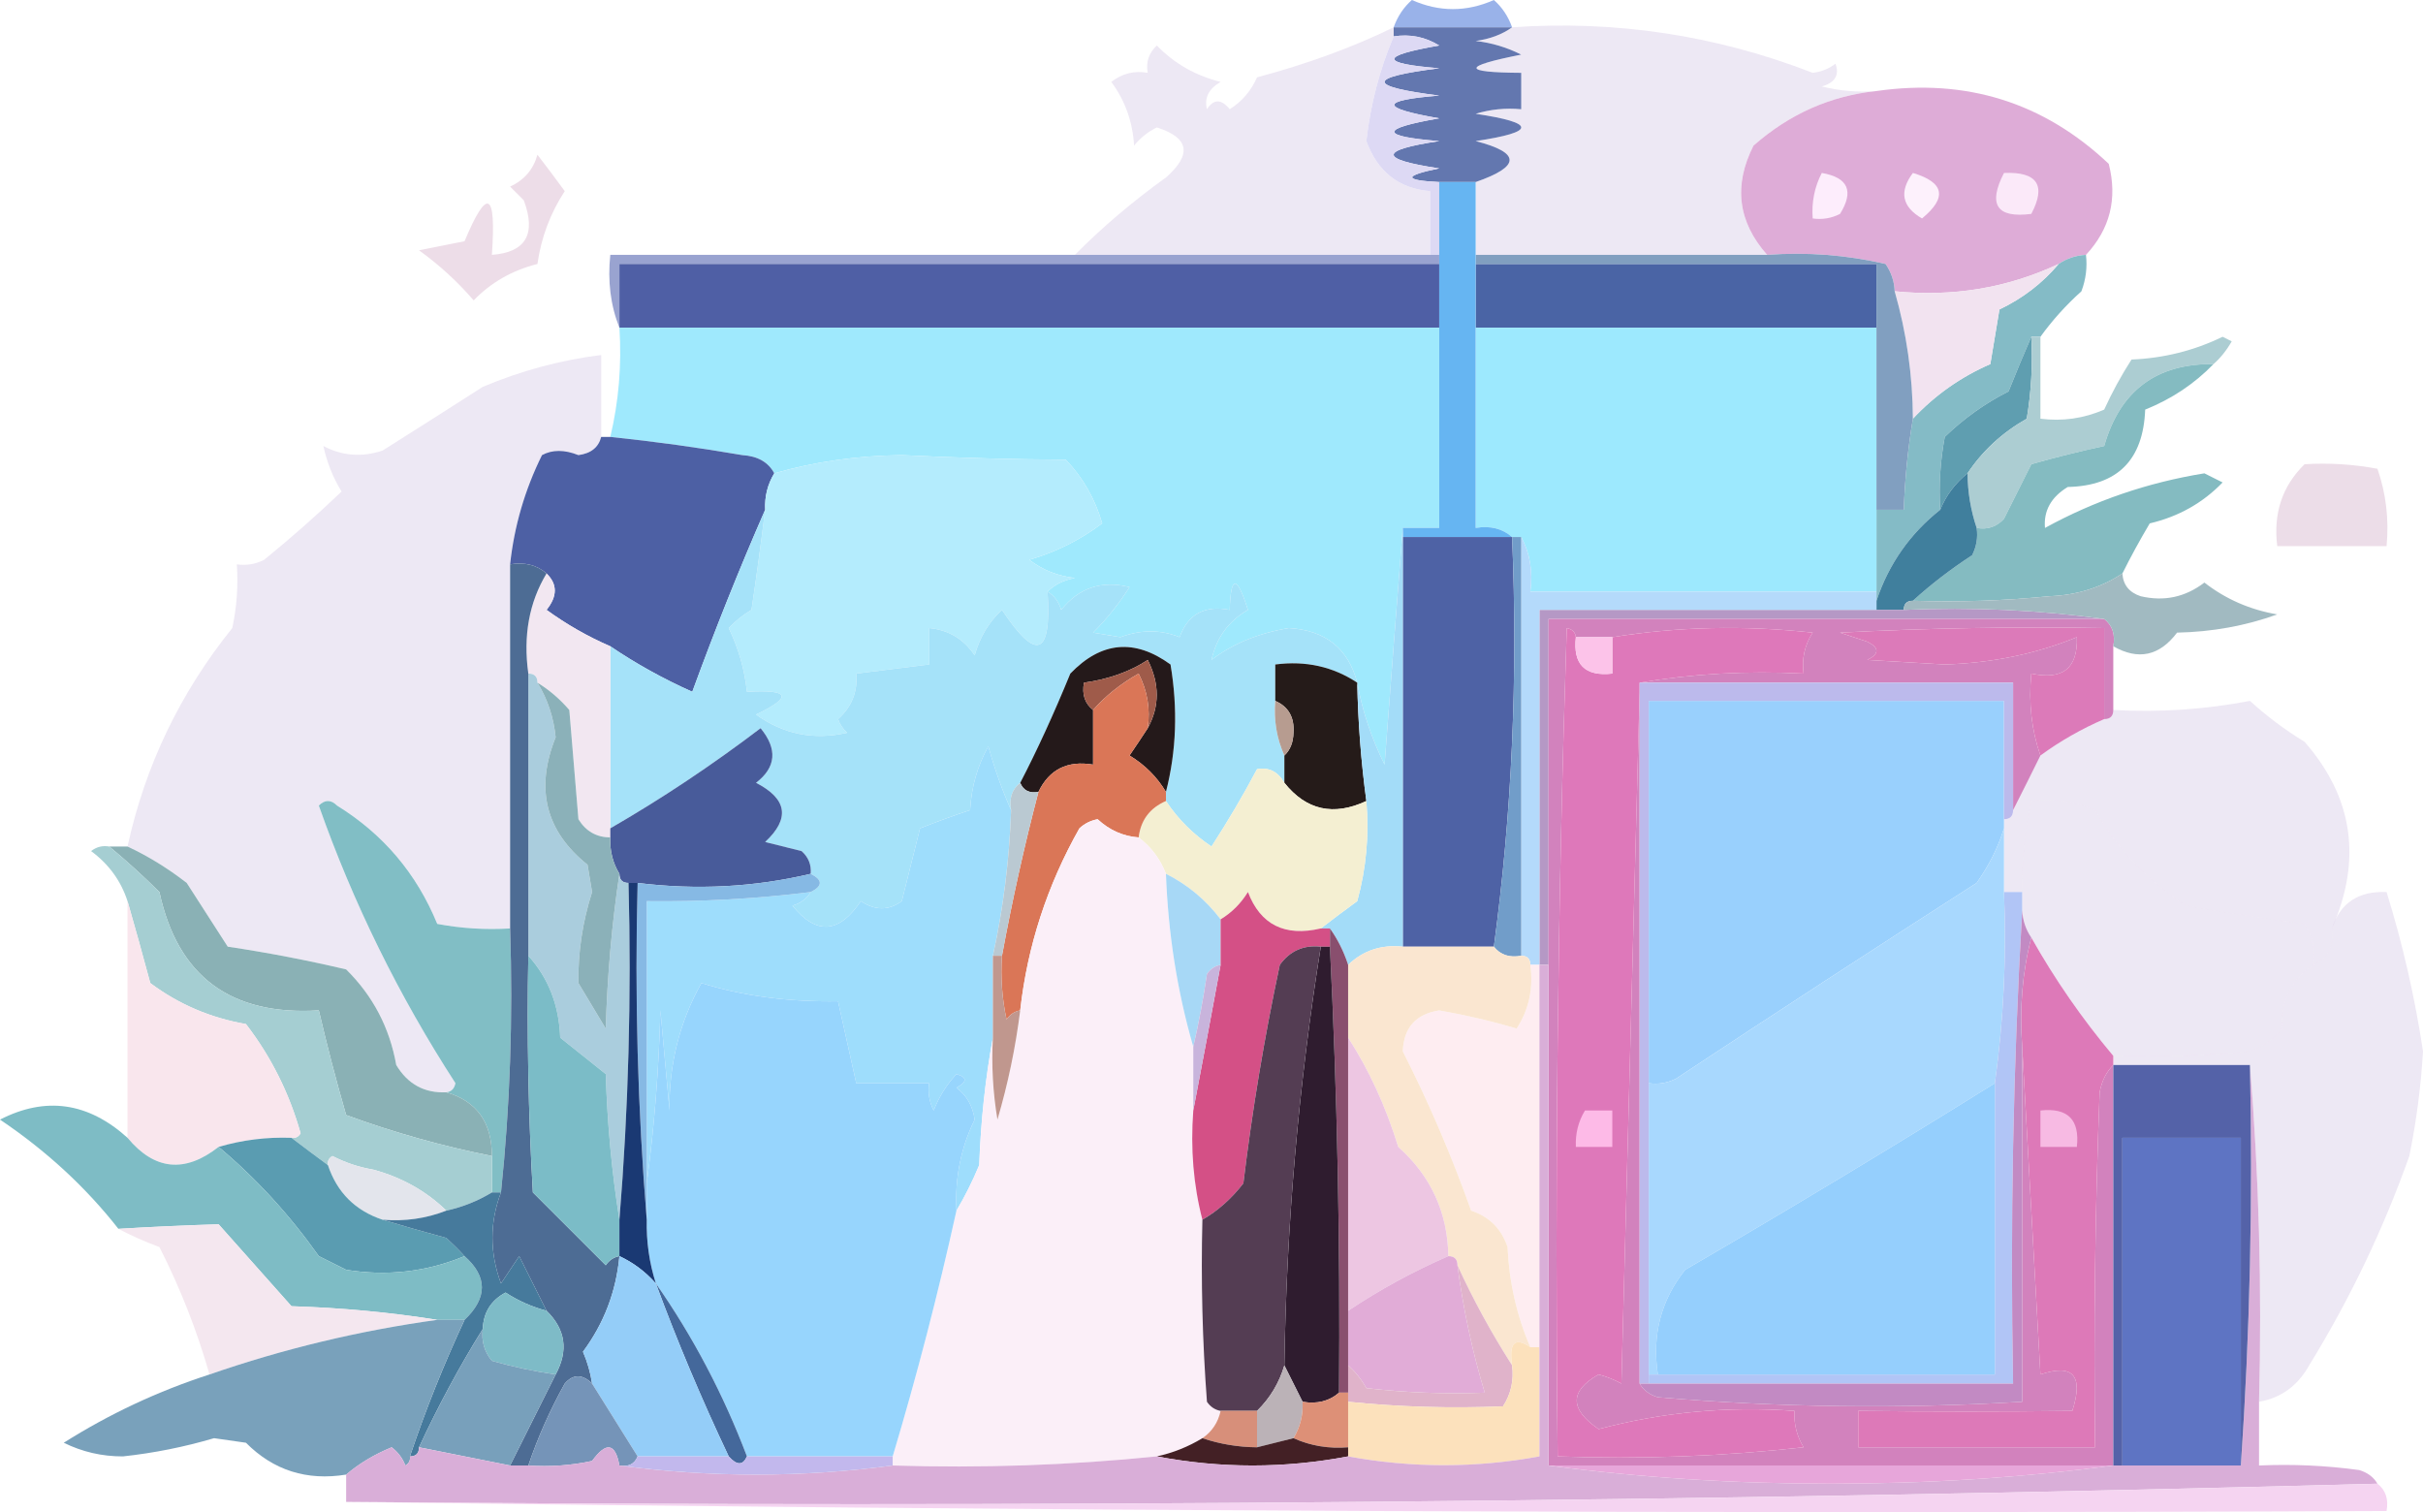 <svg width="266" height="166" viewBox="0 0 266 166" fill="none" xmlns="http://www.w3.org/2000/svg">
<path fill-rule="evenodd" clip-rule="evenodd" d="M155 0C158 1.332 161 1.332 164 0C164.901 0.789 165.568 1.789 166 2.998C161.667 2.998 157.333 2.998 153 2.998C153.432 1.789 154.099 0.789 155 0Z" fill="#99B2E9"/>
<g opacity="0.1">
<path fill-rule="evenodd" clip-rule="evenodd" d="M166 2.998C177.374 2.206 188.374 3.872 199 7.994C199.942 7.886 200.775 7.553 201.5 6.995C201.956 8.238 201.456 9.07 200 9.493C201.973 9.988 203.973 10.154 206 9.993C200.939 10.52 196.439 12.519 192.5 15.988C190.284 20.353 190.784 24.35 194 27.979C183.333 27.979 172.667 27.979 162 27.979C162 25.314 162 22.65 162 19.985C166.964 18.261 166.964 16.762 162 15.488C168.667 14.489 168.667 13.49 162 12.491C163.634 11.997 165.301 11.831 167 11.991C167 10.659 167 9.326 167 7.994C160.459 7.956 160.459 7.291 167 5.996C165.422 5.198 163.756 4.699 162 4.497C163.558 4.287 164.891 3.787 166 2.998Z" fill="#4B108D"/>
</g>
<path fill-rule="evenodd" clip-rule="evenodd" d="M153 3.997C153 3.664 153 3.33 153 2.998C157.333 2.998 161.667 2.998 166 2.998C164.891 3.787 163.558 4.287 162 4.497C163.756 4.698 165.422 5.198 167 5.995C160.459 7.291 160.459 7.956 167 7.994C167 9.326 167 10.659 167 11.991C165.301 11.831 163.634 11.997 162 12.491C168.667 13.49 168.667 14.489 162 15.488C166.964 16.762 166.964 18.261 162 19.985C160.667 19.985 159.333 19.985 158 19.985C154.051 19.792 154.051 19.293 158 18.486C151.333 17.487 151.333 16.488 158 15.488C151.427 14.961 151.427 14.127 158 12.99C151.427 11.853 151.427 11.02 158 10.492C150 9.493 150 8.494 158 7.494C151.427 6.967 151.427 6.133 158 4.996C156.455 4.045 154.788 3.712 153 3.997Z" fill="#6377AF"/>
<g opacity="0.1">
<path fill-rule="evenodd" clip-rule="evenodd" d="M153 2.998C153 3.33 153 3.664 153 3.997C151.458 7.62 150.458 11.45 150 15.488C151.236 18.866 153.57 20.698 157 20.984C157 23.316 157 25.648 157 27.979C144 27.979 131 27.979 118 27.979C121.005 24.947 124.338 22.115 128 19.485C130.886 16.945 130.553 15.114 127 13.989C126.022 14.466 125.189 15.132 124.5 15.988C124.349 13.371 123.515 11.039 122 8.993C123.189 8.065 124.522 7.732 126 7.994C125.781 6.82 126.114 5.821 127 4.996C128.898 6.963 131.231 8.296 134 8.993C132.689 9.751 132.189 10.75 132.5 11.991C133.241 10.851 134.075 10.851 135 11.991C136.345 11.145 137.345 9.979 138 8.494C143.542 7.01 148.542 5.177 153 2.998Z" fill="#4B108D"/>
</g>
<path fill-rule="evenodd" clip-rule="evenodd" d="M153 3.997C154.788 3.712 156.455 4.045 158 4.996C151.427 6.133 151.427 6.967 158 7.494C150 8.494 150 9.493 158 10.492C151.427 11.02 151.427 11.853 158 12.99C151.427 14.127 151.427 14.961 158 15.488C151.333 16.488 151.333 17.487 158 18.486C154.051 19.293 154.051 19.792 158 19.985C158 22.65 158 25.314 158 27.979C157.667 27.979 157.333 27.979 157 27.979C157 25.648 157 23.316 157 20.984C153.57 20.698 151.236 18.866 150 15.488C150.458 11.45 151.458 7.62 153 3.997Z" fill="#DDD9F4"/>
<path fill-rule="evenodd" clip-rule="evenodd" d="M206.001 9.993C215.865 8.581 224.365 11.245 231.501 17.986C232.477 21.811 231.644 25.141 229.001 27.979C227.892 28.036 226.892 28.369 226.001 28.978C220.372 31.619 214.372 32.618 208.001 31.976C207.962 30.894 207.628 29.895 207.001 28.978C202.718 27.987 198.385 27.653 194.001 27.979C190.785 24.35 190.285 20.353 192.501 15.988C196.44 12.519 200.94 10.52 206.001 9.993Z" fill="#DEACD7"/>
<path fill-rule="evenodd" clip-rule="evenodd" d="M210.001 18.986C213.457 20.021 213.791 21.687 211.001 23.982C208.797 22.701 208.463 21.035 210.001 18.986Z" fill="#FDF1FC"/>
<path fill-rule="evenodd" clip-rule="evenodd" d="M220 18.986C223.661 18.836 224.661 20.335 223 23.482C219.207 23.969 218.207 22.47 220 18.986Z" fill="#FBE9F9"/>
<path fill-rule="evenodd" clip-rule="evenodd" d="M200 18.986C202.889 19.484 203.556 20.983 202 23.482C201.052 23.965 200.052 24.131 199 23.982C198.866 22.191 199.199 20.527 200 18.986Z" fill="#FDEDFC"/>
<path fill-rule="evenodd" clip-rule="evenodd" d="M59 16.987C59.979 18.251 60.979 19.584 62 20.984C60.414 23.405 59.414 26.07 59 28.978C56.231 29.676 53.898 31.009 52 32.975C50.231 30.92 48.231 29.088 46 27.479C47.667 27.147 49.333 26.813 51 26.48C53.493 20.512 54.493 21.011 54 27.979C57.725 27.699 58.892 25.701 57.5 21.983C57 21.484 56.5 20.984 56 20.485C57.556 19.765 58.556 18.599 59 16.987Z" fill="#EDDDE8"/>
<path fill-rule="evenodd" clip-rule="evenodd" d="M118 27.979C131 27.979 144 27.979 157 27.979C157.333 27.979 157.667 27.979 158 27.979C158 28.312 158 28.645 158 28.978C128 28.978 97.999 28.978 67.999 28.978C67.999 31.309 67.999 33.642 67.999 35.973C67.026 33.527 66.694 30.862 66.999 27.979C83.999 27.979 101 27.979 118 27.979Z" fill="#99A3D0"/>
<path fill-rule="evenodd" clip-rule="evenodd" d="M158 28.978C158 31.309 158 33.642 158 35.973C128 35.973 98 35.973 68 35.973C68 33.642 68 31.309 68 28.978C98 28.978 128 28.978 158 28.978Z" fill="#4F5FA5"/>
<path fill-rule="evenodd" clip-rule="evenodd" d="M162 28.978C176.667 28.978 191.333 28.978 206 28.978C206 31.309 206 33.642 206 35.973C191.333 35.973 176.667 35.973 162 35.973C162 33.642 162 31.309 162 28.978Z" fill="#4A64A5"/>
<path fill-rule="evenodd" clip-rule="evenodd" d="M229 27.979C229.157 29.351 228.99 30.684 228.5 31.976C226.793 33.512 225.293 35.178 224 36.972C223.667 36.972 223.333 36.972 223 36.972C222.178 38.86 221.345 40.858 220.5 42.968C217.927 44.273 215.594 45.938 213.5 47.964C213.003 50.608 212.836 53.273 213 55.958C209.683 58.586 207.35 61.916 206 65.95C206 65.618 206 65.284 206 64.951C206 61.953 206 58.956 206 55.958C207 55.958 208 55.958 209 55.958C209.116 52.6 209.449 49.27 210 45.965C212.42 43.38 215.254 41.382 218.5 39.97C218.833 37.971 219.167 35.973 219.5 33.974C222.062 32.748 224.228 31.083 226 28.978C226.891 28.369 227.891 28.036 229 27.979Z" fill="#84BBC6"/>
<path fill-rule="evenodd" clip-rule="evenodd" d="M68 35.973C98 35.973 128 35.973 158 35.973C158 43.3 158 50.629 158 57.956C156.667 57.956 155.333 57.956 154 57.956C153.333 66.459 152.667 75.12 152 83.937C150.547 81.014 149.547 78.016 149 74.944C148.01 71.186 145.51 69.188 141.5 68.948C138.159 69.503 135.326 70.669 133 72.446C133.529 70.018 134.863 68.187 137 66.95C135.779 63.114 135.112 63.114 135 66.95C132.262 66.415 130.428 67.414 129.5 69.947C127.432 69.106 125.265 69.106 123 69.947C122 69.781 121 69.615 120 69.448C121.508 67.942 122.841 66.277 124 64.452C120.945 63.693 118.445 64.525 116.5 66.95C116.222 66.034 115.722 65.369 115 64.951C115.763 64.184 116.763 63.684 118 63.452C116.116 63.236 114.449 62.57 113 61.454C115.918 60.606 118.584 59.273 121 57.457C120.22 54.761 118.887 52.43 117 50.462C111.176 50.432 105.176 50.266 99 49.962C94.083 50.022 89.417 50.689 85 51.961C84.348 50.737 83.181 50.07 81.5 49.962C76.68 49.132 71.847 48.466 67 47.964C67.93 44.067 68.263 40.07 68 35.973Z" fill="#9FE9FD"/>
<path fill-rule="evenodd" clip-rule="evenodd" d="M226 28.978C224.228 31.083 222.062 32.748 219.5 33.974C219.167 35.973 218.833 37.971 218.5 39.97C215.254 41.382 212.42 43.38 210 45.965C209.974 41.202 209.307 36.539 208 31.976C214.371 32.618 220.371 31.619 226 28.978Z" fill="#F2E3F0"/>
<path fill-rule="evenodd" clip-rule="evenodd" d="M162 35.973C176.667 35.973 191.333 35.973 206 35.973C206 42.635 206 49.296 206 55.958C206 58.956 206 61.953 206 64.951C193.333 64.951 180.667 64.951 168 64.951C168.295 62.718 167.961 60.719 167 58.956C166.667 58.956 166.333 58.956 166 58.956C164.932 58.022 163.599 57.689 162 57.956C162 50.629 162 43.3 162 35.973Z" fill="#9DE9FE"/>
<path fill-rule="evenodd" clip-rule="evenodd" d="M162 28.978C162 28.645 162 28.312 162 27.979C172.667 27.979 183.333 27.979 194 27.979C198.384 27.653 202.717 27.987 207 28.978C207.627 29.895 207.961 30.894 208 31.976C209.307 36.539 209.974 41.202 210 45.965C209.449 49.27 209.116 52.6 209 55.958C208 55.958 207 55.958 206 55.958C206 49.296 206 42.635 206 35.973C206 33.642 206 31.309 206 28.978C191.333 28.978 176.667 28.978 162 28.978Z" fill="#819FC0"/>
<path fill-rule="evenodd" clip-rule="evenodd" d="M158 19.985C159.333 19.985 160.667 19.985 162 19.985C162 22.65 162 25.314 162 27.979C162 28.312 162 28.645 162 28.978C162 31.309 162 33.642 162 35.973C162 43.3 162 50.629 162 57.956C163.599 57.689 164.932 58.022 166 58.956C162 58.956 158 58.956 154 58.956C154 58.623 154 58.289 154 57.956C155.333 57.956 156.667 57.956 158 57.956C158 50.629 158 43.3 158 35.973C158 33.642 158 31.309 158 28.978C158 28.645 158 28.312 158 27.979C158 25.314 158 22.65 158 19.985Z" fill="#66B5F2"/>
<path fill-rule="evenodd" clip-rule="evenodd" d="M223 36.972C223.165 39.988 222.998 42.986 222.5 45.965C219.81 47.491 217.643 49.49 216 51.961C214.643 53.05 213.643 54.383 213 55.958C212.836 53.273 213.003 50.608 213.5 47.964C215.594 45.938 217.927 44.273 220.5 42.968C221.345 40.858 222.178 38.86 223 36.972Z" fill="#5F9EB0"/>
<g opacity="0.1">
<path fill-rule="evenodd" clip-rule="evenodd" d="M66 47.964C65.709 49.112 64.876 49.779 63.5 49.962C61.963 49.349 60.63 49.349 59.5 49.962C57.619 53.767 56.453 57.764 56 61.953C56 75.276 56 88.6 56 101.923C53.313 102.087 50.646 101.92 48 101.424C45.738 95.901 42.071 91.571 37 88.433C36.333 87.767 35.667 87.767 35 88.433C38.779 99.15 43.779 109.31 50 118.911C49.876 119.517 49.543 119.85 49 119.91C46.597 120.017 44.764 119.018 43.5 116.912C42.771 112.813 40.938 109.316 38 106.42C33.695 105.406 29.361 104.573 25 103.922C23.5 101.591 22 99.258 20.5 96.927C18.405 95.303 16.239 93.971 14 92.93C15.93 84.075 19.763 76.081 25.5 68.948C25.997 66.64 26.163 64.309 26 61.953C27.052 62.102 28.052 61.936 29 61.454C31.927 59.074 34.761 56.575 37.5 53.959C36.569 52.457 35.902 50.791 35.5 48.963C37.564 50.053 39.731 50.22 42 49.463C45.646 47.163 49.313 44.83 53 42.468C57.196 40.699 61.529 39.533 66 38.971C66 41.968 66 44.966 66 47.964Z" fill="#4B108D"/>
</g>
<path fill-rule="evenodd" clip-rule="evenodd" d="M66 47.964C66.333 47.964 66.667 47.964 67 47.964C71.847 48.466 76.68 49.132 81.5 49.962C83.181 50.07 84.348 50.737 85 51.961C84.266 53.168 83.933 54.5 84 55.958C81.163 62.446 78.496 69.108 76 75.943C72.812 74.519 69.812 72.853 67 70.947C64.531 69.879 62.198 68.546 60 66.95C61.205 65.456 61.205 64.124 60 62.953C58.932 62.019 57.599 61.686 56 61.953C56.453 57.764 57.619 53.767 59.5 49.962C60.63 49.349 61.963 49.349 63.5 49.962C64.876 49.779 65.709 49.112 66 47.964Z" fill="#4D60A4"/>
<path fill-rule="evenodd" clip-rule="evenodd" d="M115 64.951C115.462 72.015 113.796 72.681 110 66.95C108.565 68.273 107.565 69.938 107 71.946C105.805 70.15 104.138 69.151 102 68.948C102 70.28 102 71.613 102 72.945C99.333 73.278 96.667 73.612 94 73.944C94.172 75.935 93.505 77.6 92 78.941C92.209 79.526 92.543 80.026 93 80.44C89.344 81.275 86.01 80.608 83 78.441C87.054 76.501 86.72 75.668 82 75.943C81.744 73.508 81.077 71.175 80 68.948C80.742 68.162 81.575 67.496 82.5 66.95C83.048 63.282 83.548 59.618 84 55.958C83.933 54.5 84.266 53.168 85 51.961C89.417 50.689 94.083 50.022 99 49.962C105.176 50.266 111.176 50.432 117 50.462C118.887 52.43 120.22 54.761 121 57.457C118.584 59.273 115.918 60.606 113 61.454C114.449 62.57 116.116 63.236 118 63.452C116.763 63.684 115.763 64.184 115 64.951Z" fill="#B4ECFD"/>
<path fill-rule="evenodd" clip-rule="evenodd" d="M253 50.962C255.687 50.798 258.354 50.965 261 51.461C261.944 54.178 262.277 57.009 262 59.955C258 59.955 254 59.955 250 59.955C249.549 56.354 250.549 53.356 253 50.962Z" fill="#ECDDE8"/>
<path fill-rule="evenodd" clip-rule="evenodd" d="M223 36.972C223.333 36.972 223.667 36.972 224 36.972C224 39.97 224 42.968 224 45.965C226.424 46.273 228.757 45.94 231 44.966C231.873 43.055 232.873 41.222 234 39.47C237.527 39.325 240.86 38.493 244 36.972C244.333 37.139 244.667 37.305 245 37.472C244.434 38.466 243.767 39.298 243 39.97C236.734 39.898 232.734 42.896 231 48.963C228.323 49.537 225.657 50.203 223 50.962C222 52.96 221 54.959 220 56.957C219.175 57.843 218.175 58.175 217 57.956C216.35 56.023 216.017 54.024 216 51.961C217.643 49.49 219.81 47.491 222.5 45.965C222.998 42.986 223.165 39.988 223 36.972Z" fill="#ACCDD2"/>
<path fill-rule="evenodd" clip-rule="evenodd" d="M243 39.97C240.902 42.137 238.402 43.802 235.5 44.966C235.291 50.505 232.457 53.336 227 53.46C225.171 54.572 224.337 56.071 224.5 57.956C229.929 54.971 235.762 52.972 242 51.961C242.667 52.294 243.333 52.627 244 52.96C241.823 55.217 239.157 56.715 236 57.457C234.891 59.331 233.891 61.163 233 62.953C230.671 64.501 228.004 65.334 225 65.451C220.011 65.95 215.011 66.116 210 65.951C211.981 64.149 214.148 62.483 216.5 60.954C216.983 60.007 217.149 59.008 217 57.956C218.175 58.175 219.175 57.843 220 56.957C221 54.959 222 52.96 223 50.962C225.657 50.203 228.323 49.537 231 48.963C232.734 42.896 236.734 39.898 243 39.97Z" fill="#84BBC1"/>
<path fill-rule="evenodd" clip-rule="evenodd" d="M154 58.956C158 58.956 162 58.956 166 58.956C166.65 74.315 165.984 89.304 164 103.922C160.667 103.922 157.333 103.922 154 103.922C154 88.933 154 73.944 154 58.956Z" fill="#4E62A5"/>
<path fill-rule="evenodd" clip-rule="evenodd" d="M216 51.961C216.017 54.024 216.35 56.023 217 57.956C217.149 59.008 216.983 60.007 216.5 60.954C214.148 62.483 211.981 64.149 210 65.951C209.333 65.951 209 66.283 209 66.95C208 66.95 207 66.95 206 66.95C206 66.617 206 66.283 206 65.951C207.35 61.916 209.683 58.586 213 55.958C213.643 54.383 214.643 53.05 216 51.961Z" fill="#407F9D"/>
<path fill-rule="evenodd" clip-rule="evenodd" d="M84 55.958C83.548 59.618 83.048 63.282 82.5 66.95C81.575 67.496 80.742 68.162 80 68.948C81.077 71.175 81.744 73.508 82 75.943C86.72 75.668 87.054 76.501 83 78.441C86.01 80.608 89.344 81.275 93 80.44C92.543 80.026 92.209 79.526 92 78.941C93.505 77.6 94.172 75.935 94 73.944C96.667 73.612 99.333 73.278 102 72.945C102 71.613 102 70.28 102 68.948C104.138 69.151 105.805 70.15 107 71.946C107.565 69.937 108.565 68.273 110 66.95C113.796 72.681 115.462 72.015 115 64.951C115.722 65.369 116.222 66.034 116.5 66.95C118.445 64.525 120.945 63.693 124 64.452C122.841 66.277 121.508 67.942 120 69.448C121 69.615 122 69.781 123 69.947C125.265 69.106 127.432 69.106 129.5 69.947C130.428 67.414 132.262 66.415 135 66.95C135.112 63.114 135.779 63.114 137 66.95C134.863 68.187 133.529 70.018 133 72.446C135.326 70.669 138.159 69.503 141.5 68.948C145.51 69.188 148.01 71.186 149 74.944C146.338 73.177 143.338 72.51 140 72.945C140 74.277 140 75.61 140 76.942C139.825 79.062 140.159 81.06 141 82.938C141 83.937 141 84.936 141 85.935C140.288 84.697 139.288 84.198 138 84.437C136.481 87.298 134.814 90.129 133 92.93C130.979 91.576 129.312 89.911 128 87.934C128 87.601 128 87.267 128 86.935C129.148 82.457 129.315 77.793 128.5 72.945C124.557 70.081 120.89 70.415 117.5 73.944C115.67 78.409 113.837 82.406 112 85.935C111.096 86.644 110.763 87.643 111 88.933C110.031 86.772 109.198 84.441 108.5 81.938C107.306 84.06 106.64 86.392 106.5 88.933C104.675 89.536 102.841 90.202 101 90.932C100.333 93.597 99.667 96.261 99 98.926C97.578 99.972 96.078 99.972 94.5 98.926C92.112 102.49 89.612 102.656 87 99.425C87.916 99.147 88.582 98.648 89 97.926C90.333 97.26 90.333 96.594 89 95.928C89.086 94.933 88.752 94.1 88 93.43C86.667 93.097 85.333 92.763 84 92.43C86.759 89.859 86.426 87.694 83 85.935C85.21 84.228 85.377 82.229 83.5 79.94C78.13 84.021 72.63 87.685 67 90.932C67 84.27 67 77.609 67 70.947C69.812 72.853 72.812 74.519 76 75.943C78.496 69.108 81.163 62.446 84 55.958Z" fill="#A5E2F9"/>
<path fill-rule="evenodd" clip-rule="evenodd" d="M206 66.95C207 66.95 208 66.95 209 66.95C216.519 66.625 223.852 66.958 231 67.949C210.667 67.949 190.333 67.949 170 67.949C170 80.606 170 93.263 170 105.92C169.667 105.92 169.333 105.92 169 105.92C169 92.93 169 79.94 169 66.95C181.333 66.95 193.667 66.95 206 66.95Z" fill="#B598C5"/>
<path fill-rule="evenodd" clip-rule="evenodd" d="M231 67.949C231.904 68.657 232.237 69.657 232 70.947C232 73.278 232 75.61 232 77.941C232 78.608 231.667 78.941 231 78.941C231 75.61 231 72.279 231 68.948C221.328 68.782 211.661 68.948 202 69.448C203 69.781 204 70.114 205 70.447C206.333 71.114 206.333 71.779 205 72.446C207.833 72.612 210.667 72.778 213.5 72.945C218.701 72.781 223.535 71.782 228 69.947C228.116 73.355 226.45 74.688 223 73.944C222.69 77.155 223.023 80.153 224 82.938C222.992 84.98 221.992 86.979 221 88.933C221 84.27 221 79.607 221 74.944C207.333 74.944 193.667 74.944 180 74.944C185.81 73.954 191.81 73.622 198 73.944C197.786 72.302 198.12 70.803 199 69.448C191.488 68.626 184.155 68.793 177 69.947C175.667 69.947 174.333 69.947 173 69.947C172.94 69.405 172.607 69.072 172 68.948C171 99.251 170.667 129.562 171 159.88C180.025 160.212 189.025 159.878 198 158.881C197.254 157.646 196.921 156.313 197 154.884C189.669 154.354 182.502 155.021 175.5 156.882C172.299 154.699 172.299 152.7 175.5 150.887C176.373 151.121 177.207 151.455 178 151.886C178.667 126.408 179.333 101.094 180 75.943C180 101.257 180 126.572 180 151.886C180.418 152.607 181.084 153.107 182 153.385C195.27 154.513 208.604 154.68 222 153.884C222 140.894 222 127.904 222 114.914C222.667 126.745 223.333 138.736 224 150.887C227.585 149.675 228.751 151.007 227.5 154.884C219.817 154.978 211.984 154.978 204 154.884C204 156.216 204 157.549 204 158.881C212.667 158.881 221.333 158.881 230 158.881C229.833 145.886 230 132.896 230.5 119.91C230.732 118.674 231.232 117.675 232 116.912C232 131.568 232 146.223 232 160.879C211.333 160.879 190.667 160.879 170 160.879C170 142.56 170 124.24 170 105.92C170 93.263 170 80.606 170 67.949C190.333 67.949 210.667 67.949 231 67.949Z" fill="#D282BD"/>
<path fill-rule="evenodd" clip-rule="evenodd" d="M233 62.953C233.077 64.202 233.744 65.034 235 65.451C237.576 66.056 239.91 65.557 242 63.952C244.339 65.771 247.006 66.937 250 67.449C246.524 68.702 242.858 69.369 239 69.448C237.073 72.012 234.74 72.511 232 70.947C232.237 69.657 231.904 68.657 231 67.949C223.852 66.958 216.519 66.625 209 66.95C209 66.283 209.333 65.95 210 65.95C215.011 66.116 220.011 65.949 225 65.451C228.004 65.334 230.671 64.501 233 62.953Z" fill="#A1BAC1"/>
<path fill-rule="evenodd" clip-rule="evenodd" d="M231 78.941C228.504 80.02 226.17 81.353 224 82.938C223.023 80.153 222.69 77.155 223 73.944C226.45 74.688 228.116 73.355 228 69.947C223.535 71.782 218.701 72.781 213.5 72.945C210.667 72.778 207.833 72.612 205 72.445C206.333 71.779 206.333 71.114 205 70.447C204 70.114 203 69.781 202 69.448C211.661 68.948 221.328 68.782 231 68.948C231 72.279 231 75.61 231 78.941Z" fill="#DC7AB9"/>
<path fill-rule="evenodd" clip-rule="evenodd" d="M149 74.944C149.086 79.297 149.42 83.627 150 87.934C146.405 89.616 143.405 88.95 141 85.935C141 84.936 141 83.937 141 82.938C141.639 82.341 141.972 81.509 142 80.44C142.113 78.742 141.447 77.576 140 76.942C140 75.61 140 74.277 140 72.945C143.338 72.51 146.338 73.177 149 74.944Z" fill="#251B19"/>
<path fill-rule="evenodd" clip-rule="evenodd" d="M128 86.935C127.021 85.291 125.688 83.958 124 82.938C124.693 81.921 125.359 80.921 126 79.94C127.314 77.547 127.314 75.049 126 72.446C124.043 73.731 121.71 74.563 119 74.944C118.763 76.234 119.096 77.233 120 77.942C120 79.94 120 81.939 120 83.937C117.187 83.462 115.187 84.462 114 86.935C113.008 87.107 112.342 86.773 112 85.936C113.837 82.406 115.67 78.409 117.5 73.945C120.89 70.415 124.557 70.081 128.5 72.945C129.315 77.794 129.148 82.457 128 86.935Z" fill="#24191A"/>
<path fill-rule="evenodd" clip-rule="evenodd" d="M126 79.94C126.299 77.838 125.966 75.839 125 73.944C123.011 75.076 121.344 76.408 120 77.941C119.096 77.233 118.763 76.234 119 74.944C121.71 74.563 124.043 73.731 126 72.446C127.314 75.049 127.314 77.547 126 79.94Z" fill="#9F5B4A"/>
<path fill-rule="evenodd" clip-rule="evenodd" d="M60 62.953C61.205 64.124 61.205 65.456 60 66.95C62.198 68.546 64.531 69.879 67 70.947C67 77.609 67 84.27 67 90.932C67 91.264 67 91.598 67 91.931C65.483 91.92 64.316 91.254 63.5 89.932C63.167 85.935 62.833 81.938 62.5 77.941C61.461 76.732 60.294 75.733 59 74.944C59 74.277 58.667 73.944 58 73.944C57.42 69.799 58.086 66.134 60 62.953Z" fill="#F2E7F1"/>
<path fill-rule="evenodd" clip-rule="evenodd" d="M140 76.942C141.447 77.576 142.113 78.742 142 80.44C141.972 81.509 141.639 82.341 141 82.938C140.159 81.06 139.825 79.062 140 76.942Z" fill="#B79C90"/>
<g opacity="0.1">
<path fill-rule="evenodd" clip-rule="evenodd" d="M256 101.923C256.271 103.802 255.604 105.134 254 105.92C254.214 104.278 253.88 102.779 253 101.424C248.652 100.851 244.319 100.185 240 99.425C235.81 96.737 232.476 93.24 230 88.933C227.757 87.96 225.424 87.626 223 87.934C222.293 91.218 221.96 94.548 222 97.926C221.333 97.926 220.667 97.926 220 97.926C220 95.595 220 93.263 220 90.932C220 90.599 220 90.265 220 89.932C220.667 89.932 221 89.6 221 88.933C221.992 86.979 222.992 84.98 224 82.938C226.17 81.353 228.504 80.02 231 78.941C231.667 78.941 232 78.608 232 77.941C237.065 78.222 242.065 77.889 247 76.942C248.859 78.633 250.859 80.132 253 81.439C258.329 87.533 259.329 94.361 256 101.923Z" fill="#4B108D"/>
</g>
<path fill-rule="evenodd" clip-rule="evenodd" d="M220 89.932C220 90.265 220 90.599 220 90.932C219.362 93.003 218.362 95.002 217 96.927C205.977 103.994 194.977 111.155 184 118.411C183.052 118.894 182.052 119.06 181 118.911C181 104.921 181 90.932 181 76.942C194 76.942 207 76.942 220 76.942C220 81.272 220 85.603 220 89.932Z" fill="#99D0FD"/>
<path fill-rule="evenodd" clip-rule="evenodd" d="M154 57.956C154 58.289 154 58.623 154 58.956C154 73.944 154 88.933 154 103.922C151.642 103.675 149.642 104.341 148 105.92C147.511 104.427 146.845 103.094 146 101.923C145.667 101.923 145.333 101.923 145 101.923C146.265 100.945 147.599 99.946 149 98.926C149.989 95.321 150.323 91.657 150 87.934C149.42 83.627 149.086 79.297 149 74.944C149.547 78.016 150.547 81.014 152 83.937C152.667 75.12 153.333 66.459 154 57.956Z" fill="#A3DCF8"/>
<path fill-rule="evenodd" clip-rule="evenodd" d="M167 58.956C167.961 60.719 168.295 62.718 168 64.951C180.667 64.951 193.333 64.951 206 64.951C206 65.284 206 65.618 206 65.95C206 66.283 206 66.617 206 66.95C193.667 66.95 181.333 66.95 169 66.95C169 79.94 169 92.93 169 105.92C168.667 105.92 168.333 105.92 168 105.92C168 105.254 167.667 104.921 167 104.921C167 89.6 167 74.277 167 58.956Z" fill="#B4DAFB"/>
<path fill-rule="evenodd" clip-rule="evenodd" d="M166 58.956C166.333 58.956 166.667 58.956 167 58.956C167 74.277 167 89.6 167 104.921C165.709 105.158 164.709 104.825 164 103.922C165.984 89.304 166.65 74.315 166 58.956Z" fill="#719DC9"/>
<path fill-rule="evenodd" clip-rule="evenodd" d="M89 95.928C82.808 97.396 76.474 97.729 70 96.927C69.667 96.927 69.333 96.927 69 96.927C68.333 96.927 68 96.594 68 95.928C67.266 94.721 66.933 93.389 67 91.931C67 91.598 67 91.264 67 90.932C72.63 87.685 78.13 84.021 83.5 79.94C85.377 82.229 85.21 84.228 83 85.935C86.426 87.694 86.759 89.859 84 92.431C85.333 92.763 86.667 93.097 88 93.43C88.752 94.1 89.086 94.933 89 95.928Z" fill="#485B9A"/>
<g opacity="0.1">
<path fill-rule="evenodd" clip-rule="evenodd" d="M253.999 105.92C251.558 107.494 250.392 109.825 250.499 112.915C249.596 114.115 248.43 114.949 246.999 115.413C242.01 115.912 237.01 116.079 231.999 115.913C228.579 111.837 225.579 107.507 222.999 102.923C222.389 102.032 222.056 101.033 221.999 99.925C221.999 99.258 221.999 98.593 221.999 97.926C221.959 94.548 222.292 91.218 222.999 87.934C225.423 87.626 227.756 87.96 229.999 88.933C232.475 93.24 235.809 96.737 239.999 99.425C244.318 100.185 248.651 100.851 252.999 101.424C253.879 102.779 254.213 104.278 253.999 105.92Z" fill="#4B108D"/>
</g>
<path fill-rule="evenodd" clip-rule="evenodd" d="M141 85.935C143.405 88.95 146.405 89.616 150 87.934C150.323 91.657 149.989 95.321 149 98.926C147.599 99.946 146.265 100.945 145 101.923C141.042 102.851 138.375 101.518 137 97.926C136.212 99.195 135.212 100.195 134 100.924C132.378 98.785 130.378 97.119 128 95.928C127.378 94.307 126.378 92.975 125 91.931C125.238 90.028 126.238 88.695 128 87.934C129.312 89.911 130.979 91.576 133 92.93C134.814 90.129 136.481 87.298 138 84.436C139.288 84.198 140.288 84.697 141 85.935Z" fill="#F4EFD2"/>
<path fill-rule="evenodd" clip-rule="evenodd" d="M126 79.94C125.359 80.921 124.693 81.921 124 82.938C125.688 83.958 127.021 85.291 128 86.935C128 87.267 128 87.601 128 87.934C126.238 88.695 125.238 90.028 125 91.931C123.3 91.805 121.8 91.138 120.5 89.932C119.728 90.077 119.061 90.41 118.5 90.932C114.962 97.19 112.795 103.852 112 110.917C111.383 111.028 110.883 111.36 110.5 111.916C110.003 109.608 109.837 107.276 110 104.921C111.127 98.809 112.46 92.813 114 86.935C115.187 84.462 117.187 83.462 120 83.937C120 81.938 120 79.94 120 77.941C121.344 76.408 123.011 75.076 125 73.944C125.966 75.839 126.299 77.838 126 79.94Z" fill="#DA7657"/>
<path fill-rule="evenodd" clip-rule="evenodd" d="M220 90.932C220 93.263 220 95.595 220 97.926C220.295 105.009 219.962 112.004 219 118.911C207.84 125.871 196.507 132.699 185 139.395C182.346 142.72 181.346 146.551 182 150.887C181.667 150.887 181.333 150.887 181 150.887C181 140.228 181 129.57 181 118.911C182.052 119.06 183.052 118.894 184 118.411C194.977 111.155 205.977 103.994 217 96.927C218.362 95.002 219.362 93.003 220 90.932Z" fill="#A8D8FE"/>
<path fill-rule="evenodd" clip-rule="evenodd" d="M111 88.933C110.811 94.392 110.145 99.721 109 104.921C109 107.919 109 110.917 109 113.914C108.174 118.393 107.674 123.057 107.5 127.904C106.743 129.718 105.91 131.382 105 132.9C104.815 129.337 105.481 126.006 107 122.908C106.791 121.415 106.124 120.249 105 119.41C106.196 118.757 106.196 118.257 105 117.911C103.916 119.076 103.083 120.408 102.5 121.908C102.017 120.961 101.851 119.962 102 118.911C99.333 118.911 96.667 118.911 94 118.911C93.333 115.913 92.667 112.915 92 109.917C86.55 110.001 81.55 109.336 77 107.919C74.593 112.221 73.426 116.883 73.5 121.908C73.167 118.244 72.833 114.581 72.5 110.917C72.328 117.425 71.828 123.754 71 129.902C71 119.577 71 109.251 71 98.926C77.029 99.001 83.029 98.667 89 97.926C88.582 98.648 87.916 99.147 87 99.425C89.612 102.656 92.112 102.49 94.5 98.926C96.078 99.972 97.578 99.972 99 98.926C99.667 96.261 100.333 93.597 101 90.932C102.841 90.202 104.675 89.536 106.5 88.933C106.64 86.392 107.306 84.06 108.5 81.938C109.198 84.441 110.031 86.772 111 88.933Z" fill="#9EDDFC"/>
<path fill-rule="evenodd" clip-rule="evenodd" d="M89 95.928C90.333 96.594 90.333 97.26 89 97.926C83.029 98.667 77.029 99.001 71 98.926C71 109.251 71 119.577 71 129.902C71 131.234 71 132.567 71 133.899C70.005 121.754 69.671 109.429 70 96.927C76.474 97.729 82.808 97.396 89 95.928Z" fill="#86B9E4"/>
<path fill-rule="evenodd" clip-rule="evenodd" d="M112 85.935C112.342 86.773 113.008 87.106 114 86.935C112.46 92.813 111.127 98.809 110 104.921C109.667 104.921 109.333 104.921 109 104.921C110.145 99.721 110.811 94.392 111 88.933C110.763 87.643 111.096 86.644 112 85.935Z" fill="#BAC9D2"/>
<path fill-rule="evenodd" clip-rule="evenodd" d="M125 91.931C126.378 92.975 127.378 94.307 128 95.928C128.24 102.503 129.24 108.831 131 114.914C131 117.245 131 119.577 131 121.908C130.683 126.107 131.017 130.104 132 133.899C131.834 140.569 132 147.231 132.5 153.884C132.883 154.44 133.383 154.773 134 154.884C133.718 156.161 133.051 157.16 132 157.881C130.45 158.822 128.784 159.487 127 159.88C117.416 160.852 107.75 161.185 98 160.879C98 160.546 98 160.213 98 159.88C100.646 151.051 102.98 142.057 105 132.9C105.91 131.382 106.743 129.718 107.5 127.904C107.674 123.057 108.174 118.393 109 113.914C108.835 116.93 109.002 119.928 109.5 122.908C110.658 118.984 111.491 114.987 112 110.917C112.795 103.852 114.962 97.19 118.5 90.932C119.061 90.41 119.728 90.077 120.5 89.932C121.8 91.138 123.3 91.805 125 91.931Z" fill="#FBEFF8"/>
<path fill-rule="evenodd" clip-rule="evenodd" d="M173 69.948C172.667 72.945 174 74.277 177 73.945C177 72.612 177 71.279 177 69.948C184.155 68.793 191.488 68.626 199 69.448C198.12 70.803 197.786 72.302 198 73.945C191.81 73.622 185.81 73.954 180 74.944C180 75.276 180 75.61 180 75.943C179.333 101.094 178.667 126.408 178 151.886C177.207 151.455 176.373 151.121 175.5 150.887C172.299 152.7 172.299 154.699 175.5 156.882C182.502 155.021 189.669 154.354 197 154.884C196.921 156.313 197.254 157.646 198 158.881C189.025 159.878 180.025 160.212 171 159.88C170.667 129.562 171 99.251 172 68.948C172.607 69.072 172.94 69.405 173 69.948Z" fill="#DE78BA"/>
<path fill-rule="evenodd" clip-rule="evenodd" d="M173 69.947C174.333 69.947 175.667 69.947 177 69.947C177 71.279 177 72.612 177 73.944C174 74.277 172.667 72.945 173 69.947Z" fill="#FCC3E9"/>
<g opacity="0.1">
<path fill-rule="evenodd" clip-rule="evenodd" d="M248 153.884C248.329 141.383 247.995 129.058 247 116.912C242 116.912 237 116.912 232 116.912C232 116.579 232 116.246 232 115.913C237.011 116.079 242.011 115.912 247 115.413C248.431 114.949 249.597 114.115 250.5 112.915C250.393 109.825 251.559 107.494 254 105.92C255.604 105.134 256.271 103.802 256 101.923C256.913 99.126 258.913 97.793 262 97.926C263.772 103.64 265.105 109.47 266 115.413C265.772 119.279 265.272 123.11 264.5 126.905C261.638 134.956 257.971 142.617 253.5 149.887C252.243 152.132 250.41 153.464 248 153.884Z" fill="#4B108D"/>
</g>
<path fill-rule="evenodd" clip-rule="evenodd" d="M180 74.944C193.667 74.944 207.333 74.944 221 74.944C221 79.607 221 84.27 221 88.933C221 89.6 220.667 89.932 220 89.932C220 85.603 220 81.272 220 76.942C207 76.942 194 76.942 181 76.942C181 90.932 181 104.921 181 118.911C181 129.57 181 140.228 181 150.887C181 151.219 181 151.553 181 151.886C180.667 151.886 180.333 151.886 180 151.886C180 126.572 180 101.257 180 75.943C180 75.61 180 75.276 180 74.944Z" fill="#BCBAEC"/>
<path fill-rule="evenodd" clip-rule="evenodd" d="M56 101.923C56.327 111.764 55.994 121.423 55 130.902C54.667 130.902 54.333 130.902 54 130.902C54 129.57 54 128.237 54 126.905C54.008 123.22 52.341 120.889 49 119.91C49.543 119.85 49.876 119.517 50 118.911C43.779 109.31 38.779 99.15 35 88.434C35.667 87.767 36.333 87.767 37 88.434C42.071 91.571 45.738 95.901 48 101.424C50.646 101.92 53.313 102.087 56 101.923Z" fill="#81BEC5"/>
<path fill-rule="evenodd" clip-rule="evenodd" d="M58 73.944C58.667 73.944 59 74.277 59 74.944C60.115 76.749 60.781 78.748 61 80.939C58.725 86.577 59.892 91.239 64.5 94.929C64.667 95.928 64.833 96.927 65 97.926C63.946 101.225 63.446 104.556 63.5 107.919C64.5 109.585 65.5 111.249 66.5 112.915C66.673 107.072 67.173 101.409 68 95.928C68 96.594 68.333 96.927 69 96.927C69.329 109.429 68.995 121.754 68 133.899C67.173 128.752 66.673 123.423 66.5 117.911C64.833 116.579 63.167 115.246 61.5 113.914C61.379 110.375 60.213 107.377 58 104.921C58 94.596 58 84.27 58 73.944Z" fill="#AACDDD"/>
<path fill-rule="evenodd" clip-rule="evenodd" d="M59 74.944C60.294 75.733 61.461 76.732 62.5 77.941C62.833 81.938 63.167 85.935 63.5 89.932C64.316 91.254 65.483 91.92 67 91.931C66.933 93.389 67.266 94.721 68 95.928C67.173 101.409 66.673 107.072 66.5 112.915C65.5 111.249 64.5 109.585 63.5 107.919C63.446 104.556 63.946 101.225 65 97.926C64.833 96.927 64.667 95.928 64.5 94.929C59.892 91.24 58.725 86.577 61 80.939C60.781 78.748 60.115 76.749 59 74.944Z" fill="#8BB1B9"/>
<path fill-rule="evenodd" clip-rule="evenodd" d="M128 95.928C130.378 97.119 132.378 98.785 134 100.924C134 102.59 134 104.255 134 105.92C133.383 106.031 132.883 106.364 132.5 106.92C132.105 109.625 131.605 112.289 131 114.914C129.24 108.831 128.24 102.503 128 95.928Z" fill="#A7D8F6"/>
<path fill-rule="evenodd" clip-rule="evenodd" d="M145 101.923C145.333 101.923 145.667 101.923 146 101.923C146 102.59 146 103.255 146 103.922C145.667 103.922 145.333 103.922 145 103.922C143.11 103.719 141.61 104.385 140.5 105.92C138.808 113.858 137.475 121.852 136.5 129.902C135.193 131.593 133.693 132.925 132 133.899C131.017 130.104 130.683 126.107 131 121.908C131.992 116.705 132.992 111.376 134 105.92C134 104.255 134 102.59 134 100.924C135.212 100.195 136.212 99.195 137 97.926C138.375 101.518 141.042 102.851 145 101.923Z" fill="#D45086"/>
<path fill-rule="evenodd" clip-rule="evenodd" d="M105 132.9C102.98 142.057 100.646 151.051 98 159.88C92.667 159.88 87.333 159.88 82 159.88C79.405 153.047 76.072 146.719 72 140.894C71.281 138.632 70.948 136.301 71 133.899C71 132.567 71 131.234 71 129.902C71.828 123.754 72.328 117.425 72.5 110.917C72.833 114.581 73.167 118.244 73.5 121.908C73.426 116.883 74.593 112.221 77 107.919C81.55 109.336 86.55 110.001 92 109.917C92.667 112.915 93.333 115.913 94 118.911C96.667 118.911 99.333 118.911 102 118.911C101.851 119.962 102.017 120.961 102.5 121.908C103.083 120.408 103.916 119.076 105 117.911C106.196 118.257 106.196 118.757 105 119.41C106.124 120.249 106.791 121.415 107 122.908C105.481 126.006 104.815 129.337 105 132.9Z" fill="#97D5FD"/>
<path fill-rule="evenodd" clip-rule="evenodd" d="M134 105.92C132.992 111.376 131.992 116.705 131 121.908C131 119.577 131 117.245 131 114.914C131.605 112.289 132.105 109.625 132.5 106.92C132.883 106.364 133.383 106.031 134 105.92Z" fill="#C8B4DC"/>
<path fill-rule="evenodd" clip-rule="evenodd" d="M12 92.93C12.667 92.93 13.333 92.93 14 92.93C16.239 93.971 18.405 95.303 20.5 96.927C22 99.258 23.5 101.591 25 103.922C29.361 104.573 33.695 105.406 38 106.42C40.938 109.316 42.771 112.813 43.5 116.912C44.764 119.018 46.597 120.017 49 119.91C52.341 120.889 54.008 123.22 54 126.905C48.542 125.817 43.208 124.319 38 122.408C36.904 118.619 35.904 114.789 35 110.917C25.337 111.52 19.504 107.19 17.5 97.926C15.688 96.128 13.855 94.462 12 92.93Z" fill="#8AB1B5"/>
<path fill-rule="evenodd" clip-rule="evenodd" d="M168 105.92C168.333 105.92 168.667 105.92 169 105.92C169 119.91 169 133.899 169 147.889C168.667 147.889 168.333 147.889 168 147.889C166.512 144.447 165.679 140.783 165.5 136.897C164.833 134.899 163.5 133.567 161.5 132.9C159.377 126.916 156.877 121.086 154 115.413C154.101 112.814 155.435 111.315 158 110.917C160.907 111.426 163.741 112.093 166.5 112.915C167.852 110.823 168.352 108.491 168 105.92Z" fill="#FEEDF1"/>
<path fill-rule="evenodd" clip-rule="evenodd" d="M56 61.953C57.599 61.686 58.932 62.019 60 62.953C58.086 66.134 57.42 69.799 58 73.945C58 84.27 58 94.596 58 104.921C57.834 113.588 58 122.248 58.5 130.902C61.167 133.567 63.833 136.231 66.5 138.896C66.883 138.34 67.383 138.007 68 137.896C67.643 141.774 66.309 145.271 64 148.389C64.489 149.526 64.822 150.692 65 151.886C63.925 150.825 62.925 150.825 62 151.886C60.38 154.788 59.047 157.785 58 160.879C57.333 160.879 56.667 160.879 56 160.879C57.667 157.549 59.333 154.217 61 150.887C62.424 148.264 62.091 145.932 60 143.892C59.009 141.911 58.009 139.913 57 137.896C56.333 138.896 55.667 139.895 55 140.894C53.749 137.523 53.749 134.192 55 130.902C55.994 121.423 56.327 111.764 56 101.923C56 88.6 56 75.276 56 61.953Z" fill="#4D6C94"/>
<path fill-rule="evenodd" clip-rule="evenodd" d="M58 104.921C60.213 107.377 61.379 110.375 61.5 113.914C63.167 115.246 64.833 116.579 66.5 117.911C66.673 123.423 67.173 128.752 68 133.899C68 135.231 68 136.564 68 137.896C67.383 138.007 66.883 138.34 66.5 138.896C63.833 136.231 61.167 133.567 58.5 130.902C58 122.248 57.834 113.588 58 104.921Z" fill="#7BBCC7"/>
<path fill-rule="evenodd" clip-rule="evenodd" d="M109 104.921C109.333 104.921 109.667 104.921 110 104.921C109.837 107.276 110.003 109.608 110.5 111.916C110.883 111.36 111.383 111.028 112 110.917C111.491 114.987 110.658 118.984 109.5 122.908C109.002 119.928 108.835 116.93 109 113.914C109 110.917 109 107.919 109 104.921Z" fill="#C0978E"/>
<path fill-rule="evenodd" clip-rule="evenodd" d="M12 92.93C13.855 94.462 15.688 96.128 17.5 97.926C19.504 107.19 25.337 111.52 35 110.917C35.904 114.789 36.904 118.619 38 122.408C43.208 124.319 48.542 125.817 54 126.905C54 128.237 54 129.57 54 130.902C52.45 131.842 50.784 132.507 49 132.9C46.8 130.762 44.133 129.263 41 128.404C39.399 128.131 37.899 127.631 36.5 126.905C36.101 127.132 35.935 127.466 36 127.904C34.628 126.893 33.295 125.893 32 124.906C32.438 124.971 32.772 124.805 33 124.407C31.754 119.989 29.754 115.992 27 112.416C23.099 111.74 19.599 110.241 16.5 107.919C15.659 104.793 14.825 101.796 14 98.926C13.272 96.692 11.939 94.861 10 93.43C10.594 92.966 11.261 92.799 12 92.93Z" fill="#A5CED2"/>
<path fill-rule="evenodd" clip-rule="evenodd" d="M14 98.926C14.825 101.796 15.659 104.793 16.5 107.919C19.599 110.241 23.099 111.74 27 112.416C29.754 115.992 31.754 119.989 33 124.407C32.772 124.805 32.438 124.971 32 124.906C29.263 124.807 26.596 125.141 24 125.905C20.298 128.806 16.964 128.473 14 124.906C14 116.246 14 107.586 14 98.926Z" fill="#F9E6ED"/>
<path fill-rule="evenodd" clip-rule="evenodd" d="M146 101.923C146.845 103.094 147.511 104.427 148 105.92C148 108.585 148 111.249 148 113.914C148 123.907 148 133.899 148 143.892C148 145.89 148 147.889 148 149.887C148 150.887 148 151.886 148 152.885C147.667 152.885 147.333 152.885 147 152.885C147.14 136.55 146.807 120.23 146 103.922C146 103.255 146 102.59 146 101.923Z" fill="#894F6E"/>
<path fill-rule="evenodd" clip-rule="evenodd" d="M223 102.923C225.58 107.507 228.58 111.837 232 115.913C232 116.246 232 116.579 232 116.912C231.232 117.675 230.732 118.674 230.5 119.91C230 132.896 229.833 145.886 230 158.881C221.333 158.881 212.667 158.881 204 158.881C204 157.549 204 156.216 204 154.884C211.984 154.978 219.817 154.978 227.5 154.884C228.751 151.007 227.585 149.675 224 150.887C223.333 138.736 222.667 126.745 222 114.914C221.683 110.715 222.017 106.718 223 102.923Z" fill="#DD79B8"/>
<path fill-rule="evenodd" clip-rule="evenodd" d="M69 96.927C69.333 96.927 69.667 96.927 70 96.927C69.671 109.429 70.005 121.754 71 133.899C70.948 136.301 71.281 138.632 72 140.894C70.863 139.606 69.53 138.607 68 137.896C68 136.564 68 135.231 68 133.899C68.995 121.754 69.329 109.429 69 96.927Z" fill="#1A3973"/>
<path fill-rule="evenodd" clip-rule="evenodd" d="M154 103.922C157.333 103.922 160.667 103.922 164 103.922C164.709 104.825 165.709 105.158 167 104.921C167.667 104.921 168 105.254 168 105.92C168.352 108.491 167.852 110.823 166.5 112.915C163.741 112.093 160.907 111.426 158 110.917C155.435 111.315 154.101 112.814 154 115.413C156.877 121.086 159.377 126.916 161.5 132.9C163.5 133.567 164.833 134.899 165.5 136.897C165.679 140.783 166.512 144.447 168 147.889C166.297 146.73 165.631 147.396 166 149.887C163.712 146.309 161.712 142.646 160 138.896C160 138.229 159.667 137.896 159 137.896C158.921 133.098 157.088 129.101 153.5 125.905C152.137 121.476 150.304 117.479 148 113.914C148 111.249 148 108.585 148 105.92C149.642 104.341 151.642 103.675 154 103.922Z" fill="#FAE6D0"/>
<path fill-rule="evenodd" clip-rule="evenodd" d="M145 103.922C145.333 103.922 145.667 103.922 146 103.922C146.807 120.23 147.14 136.55 147 152.885C145.932 153.818 144.599 154.152 143 153.884C142.333 152.552 141.667 151.219 141 149.887C141.229 134.415 142.562 119.094 145 103.922Z" fill="#2F1C2F"/>
<path fill-rule="evenodd" clip-rule="evenodd" d="M145 103.922C142.562 119.094 141.229 134.415 141 149.887C140.435 151.806 139.435 153.472 138 154.884C136.667 154.884 135.333 154.884 134 154.884C133.383 154.773 132.883 154.44 132.5 153.884C132 147.231 131.834 140.569 132 133.899C133.693 132.925 135.193 131.593 136.5 129.902C137.475 121.852 138.808 113.858 140.5 105.92C141.61 104.385 143.11 103.719 145 103.922Z" fill="#543D53"/>
<path fill-rule="evenodd" clip-rule="evenodd" d="M148 113.914C150.304 117.479 152.137 121.476 153.5 125.905C157.088 129.101 158.921 133.098 159 137.896C155.169 139.558 151.502 141.557 148 143.892C148 133.899 148 123.907 148 113.914Z" fill="#EDC6E2"/>
<path fill-rule="evenodd" clip-rule="evenodd" d="M49 132.9C46.783 133.768 44.45 134.101 42 133.899C39 132.9 37 130.902 36 127.904C35.935 127.466 36.101 127.132 36.5 126.905C37.899 127.631 39.399 128.131 41 128.404C44.133 129.263 46.8 130.762 49 132.9Z" fill="#E3E5EC"/>
<path fill-rule="evenodd" clip-rule="evenodd" d="M32 124.906C33.295 125.893 34.628 126.893 36 127.904C37 130.902 39 132.9 42 133.899C44.198 134.564 46.531 135.23 49 135.898C49.743 136.579 50.409 137.246 51 137.896C46.83 139.624 42.497 140.124 38 139.395C37 138.896 36 138.396 35 137.896C31.754 133.321 28.087 129.324 24 125.905C26.596 125.141 29.263 124.807 32 124.906Z" fill="#5A9CB1"/>
<path fill-rule="evenodd" clip-rule="evenodd" d="M14 124.906C16.964 128.474 20.298 128.806 24 125.905C28.087 129.324 31.754 133.321 35 137.896C36 138.396 37 138.896 38 139.395C42.497 140.124 46.83 139.624 51 137.896C53.534 140.145 53.534 142.477 51 144.891C50 144.891 49 144.891 48 144.891C42.849 144.065 37.516 143.565 32 143.392C29.333 140.395 26.667 137.397 24 134.399C20.371 134.509 16.704 134.675 13 134.899C9.413 130.323 5.079 126.326 0 122.908C5.008 120.339 9.675 121.004 14 124.906Z" fill="#7EBCC5"/>
<path fill-rule="evenodd" clip-rule="evenodd" d="M54 130.902C54.333 130.902 54.667 130.902 55 130.902C53.749 134.192 53.749 137.523 55 140.894C55.667 139.895 56.333 138.896 57 137.896C58.009 139.913 59.009 141.911 60 143.892C58.406 143.472 56.906 142.807 55.5 141.893C53.905 142.749 53.072 144.081 53 145.89C50.428 150.026 48.095 154.357 46 158.881C46 159.547 45.667 159.88 45 159.88C46.719 154.778 48.719 149.781 51 144.891C53.534 142.477 53.534 140.145 51 137.896C50.409 137.246 49.743 136.579 49 135.898C46.531 135.23 44.198 134.564 42 133.899C44.45 134.101 46.783 133.768 49 132.9C50.784 132.507 52.45 131.842 54 130.902Z" fill="#467A9C"/>
<path fill-rule="evenodd" clip-rule="evenodd" d="M48 144.891C39.46 146.071 31.127 148.07 23 150.887C21.626 146.07 19.793 141.407 17.5 136.897C15.878 136.299 14.378 135.632 13 134.899C16.704 134.675 20.371 134.509 24 134.399C26.667 137.397 29.333 140.395 32 143.392C37.516 143.565 42.849 144.065 48 144.891Z" fill="#F4E7EF"/>
<path fill-rule="evenodd" clip-rule="evenodd" d="M159 137.896C159.667 137.896 160 138.229 160 138.896C160.635 143.707 161.635 148.371 163 152.885C158.654 153.051 154.321 152.884 150 152.386C149.434 151.391 148.767 150.559 148 149.887C148 147.889 148 145.89 148 143.892C151.502 141.557 155.169 139.558 159 137.896Z" fill="#E1ACD7"/>
<path fill-rule="evenodd" clip-rule="evenodd" d="M60 143.892C62.091 145.932 62.424 148.264 61 150.887C58.646 150.549 56.313 150.049 54 149.388C53.163 148.378 52.83 147.211 53 145.89C53.072 144.081 53.905 142.749 55.5 141.893C56.906 142.807 58.406 143.472 60 143.892Z" fill="#7EBBC7"/>
<path fill-rule="evenodd" clip-rule="evenodd" d="M72 140.894C76.072 146.719 79.405 153.047 82 159.88C81.562 160.885 80.896 160.885 80 159.88C77.04 153.637 74.373 147.307 72 140.894Z" fill="#44689B"/>
<path fill-rule="evenodd" clip-rule="evenodd" d="M68 137.896C69.53 138.607 70.863 139.606 72 140.894C74.373 147.307 77.04 153.637 80 159.88C76.667 159.88 73.333 159.88 70 159.88C68.319 157.179 66.653 154.515 65 151.886C64.822 150.692 64.489 149.526 64 148.389C66.309 145.271 67.643 141.773 68 137.896Z" fill="#94CDF8"/>
<path fill-rule="evenodd" clip-rule="evenodd" d="M48 144.891C49 144.891 50 144.891 51 144.891C48.719 149.781 46.719 154.778 45 159.88C45.065 160.318 44.899 160.651 44.5 160.879C44.192 160.072 43.692 159.405 43 158.881C41.104 159.655 39.437 160.654 38 161.878C33.681 162.579 30.014 161.413 27 158.381C25.833 158.214 24.667 158.048 23.5 157.881C20.234 158.845 16.901 159.511 13.5 159.88C11.2 159.886 9.034 159.386 7 158.381C12.025 155.209 17.358 152.711 23 150.887C31.127 148.07 39.46 146.071 48 144.891Z" fill="#79A1BB"/>
<path fill-rule="evenodd" clip-rule="evenodd" d="M220 97.926C220.667 97.926 221.333 97.926 222 97.926C222 98.593 222 99.258 222 99.925C221.003 117.071 220.67 134.391 221 151.886C207.667 151.886 194.333 151.886 181 151.886C181 151.553 181 151.219 181 150.887C181.333 150.887 181.667 150.887 182 150.887C194.333 150.887 206.667 150.887 219 150.887C219 140.228 219 129.57 219 118.911C219.962 112.004 220.295 105.009 220 97.926Z" fill="#B1C5F6"/>
<path fill-rule="evenodd" clip-rule="evenodd" d="M160 138.896C161.712 142.646 163.712 146.309 166 149.887C166.214 151.53 165.88 153.029 165 154.384C159.333 154.626 153.667 154.459 148 153.884C148 153.552 148 153.218 148 152.885C148 151.886 148 150.887 148 149.887C148.767 150.559 149.434 151.391 150 152.386C154.321 152.884 158.654 153.051 163 152.885C161.635 148.371 160.635 143.707 160 138.896Z" fill="#E0B3CA"/>
<path fill-rule="evenodd" clip-rule="evenodd" d="M222 99.925C222.057 101.033 222.39 102.032 223 102.923C222.017 106.718 221.683 110.715 222 114.914C222 127.904 222 140.894 222 153.884C208.604 154.68 195.27 154.513 182 153.385C181.084 153.107 180.418 152.607 180 151.886C180.333 151.886 180.667 151.886 181 151.886C194.333 151.886 207.667 151.886 221 151.886C220.67 134.391 221.003 117.071 222 99.925Z" fill="#C28AC3"/>
<path fill-rule="evenodd" clip-rule="evenodd" d="M53 145.89C52.83 147.211 53.163 148.378 54 149.388C56.313 150.049 58.646 150.549 61 150.887C59.333 154.217 57.667 157.549 56 160.879C52.667 160.213 49.333 159.547 46 158.881C48.095 154.357 50.428 150.026 53 145.89Z" fill="#78A0BB"/>
<path fill-rule="evenodd" clip-rule="evenodd" d="M168 147.889C168.333 147.889 168.667 147.889 169 147.889C169 151.886 169 155.883 169 159.88C162.007 161.166 155.007 161.166 148 159.88C148 159.547 148 159.213 148 158.881C148 157.215 148 155.55 148 153.884C153.667 154.459 159.333 154.626 165 154.384C165.88 153.029 166.214 151.53 166 149.887C165.631 147.396 166.297 146.73 168 147.889Z" fill="#FCE1BC"/>
<path fill-rule="evenodd" clip-rule="evenodd" d="M65 151.886C66.653 154.515 68.319 157.179 70 159.88C69.658 160.717 68.992 161.051 68 160.879C67.553 158.408 66.553 158.241 65 160.379C62.69 160.876 60.357 161.042 58 160.879C59.047 157.785 60.38 154.788 62 151.886C62.925 150.825 63.925 150.825 65 151.886Z" fill="#7594B8"/>
<path fill-rule="evenodd" clip-rule="evenodd" d="M141 149.887C141.667 151.219 142.333 152.552 143 153.884C143.067 155.342 142.734 156.674 142 157.881C140.667 158.214 139.333 158.548 138 158.881C138 157.549 138 156.216 138 154.884C139.435 153.472 140.435 151.806 141 149.887Z" fill="#BBB2B7"/>
<path fill-rule="evenodd" clip-rule="evenodd" d="M134 154.884C135.333 154.884 136.667 154.884 138 154.884C138 156.216 138 157.549 138 158.881C135.935 158.864 133.935 158.531 132 157.881C133.051 157.16 133.718 156.161 134 154.884Z" fill="#D78F7A"/>
<path fill-rule="evenodd" clip-rule="evenodd" d="M147 152.885C147.333 152.885 147.667 152.885 148 152.885C148 153.218 148 153.552 148 153.884C148 155.55 148 157.215 148 158.881C145.879 159.055 143.879 158.722 142 157.881C142.734 156.674 143.067 155.342 143 153.884C144.599 154.152 145.932 153.818 147 152.885Z" fill="#DD9077"/>
<path fill-rule="evenodd" clip-rule="evenodd" d="M132 157.881C133.935 158.531 135.935 158.864 138 158.881C139.333 158.548 140.667 158.214 142 157.881C143.879 158.722 145.879 159.055 148 158.881C148 159.213 148 159.547 148 159.88C141 161.212 134 161.212 127 159.88C128.784 159.487 130.45 158.822 132 157.881Z" fill="#432025"/>
<path fill-rule="evenodd" clip-rule="evenodd" d="M169 105.92C169.333 105.92 169.667 105.92 170 105.92C170 124.24 170 142.56 170 160.879C179.978 162.21 190.311 162.877 201 162.878C211.689 162.877 222.022 162.21 232 160.879C232.333 160.879 232.667 160.879 233 160.879C237.333 160.879 241.667 160.879 246 160.879C246.996 146.4 247.329 131.744 247 116.912C247.995 129.058 248.329 141.383 248 153.884C248 156.216 248 158.548 248 160.879C251.682 160.714 255.348 160.88 259 161.379C259.916 161.657 260.582 162.156 261 162.878C187.007 164.873 112.674 165.54 38 164.876C38 163.877 38 162.878 38 161.878C39.437 160.654 41.104 159.655 43 158.881C43.692 159.405 44.192 160.072 44.5 160.879C44.899 160.651 45.065 160.318 45 159.88C45.667 159.88 46 159.547 46 158.881C49.333 159.547 52.667 160.213 56 160.879C56.667 160.879 57.333 160.879 58 160.879C60.357 161.042 62.69 160.876 65 160.379C66.553 158.241 67.553 158.408 68 160.879C78 162.211 88 162.211 98 160.879C107.75 161.185 117.416 160.852 127 159.88C134 161.212 141 161.212 148 159.88C155.007 161.166 162.007 161.166 169 159.88C169 155.883 169 151.886 169 147.889C169 133.899 169 119.91 169 105.92Z" fill="#D9AED8"/>
<path fill-rule="evenodd" clip-rule="evenodd" d="M70 159.88C73.333 159.88 76.667 159.88 80 159.88C80.896 160.885 81.562 160.885 82 159.88C87.333 159.88 92.667 159.88 98 159.88C98 160.213 98 160.546 98 160.879C88 162.211 78 162.211 68 160.879C68.992 161.051 69.658 160.717 70 159.88Z" fill="#C2B8ED"/>
<path fill-rule="evenodd" clip-rule="evenodd" d="M219 118.911C219 129.57 219 140.228 219 150.887C206.667 150.887 194.333 150.887 182 150.887C181.346 146.551 182.346 142.72 185 139.395C196.507 132.699 207.84 125.871 219 118.911Z" fill="#95CFFD"/>
<path fill-rule="evenodd" clip-rule="evenodd" d="M224 121.908C227 121.576 228.333 122.908 228 125.905C226.667 125.905 225.333 125.905 224 125.905C224 124.573 224 123.24 224 121.908Z" fill="#F7BAE3"/>
<path fill-rule="evenodd" clip-rule="evenodd" d="M174 121.908C175 121.908 176 121.908 177 121.908C177 123.24 177 124.573 177 125.905C175.667 125.905 174.333 125.905 173 125.905C172.933 124.447 173.266 123.115 174 121.908Z" fill="#FDBAE7"/>
<path fill-rule="evenodd" clip-rule="evenodd" d="M232 116.912C237 116.912 242 116.912 247 116.912C247.329 131.744 246.996 146.4 246 160.879C246 148.888 246 136.897 246 124.906C241.667 124.906 237.333 124.906 233 124.906C233 136.897 233 148.888 233 160.879C232.667 160.879 232.333 160.879 232 160.879C232 146.223 232 131.568 232 116.912Z" fill="#5462A8"/>
<path fill-rule="evenodd" clip-rule="evenodd" d="M246 160.879C241.667 160.879 237.333 160.879 233 160.879C233 148.888 233 136.897 233 124.906C237.333 124.906 241.667 124.906 246 124.906C246 136.897 246 148.888 246 160.879Z" fill="#5E74C3"/>
<path fill-rule="evenodd" clip-rule="evenodd" d="M170 160.879C190.667 160.879 211.333 160.879 232 160.879C222.022 162.21 211.689 162.877 201 162.878C190.311 162.877 179.978 162.21 170 160.879Z" fill="#E7A6DA"/>
<path fill-rule="evenodd" clip-rule="evenodd" d="M261 162.878C261.904 163.586 262.237 164.585 262 165.875C187.165 166.208 112.498 165.874 38 164.876C112.674 165.54 187.007 164.873 261 162.878Z" fill="#F5D4F1"/>
</svg>

